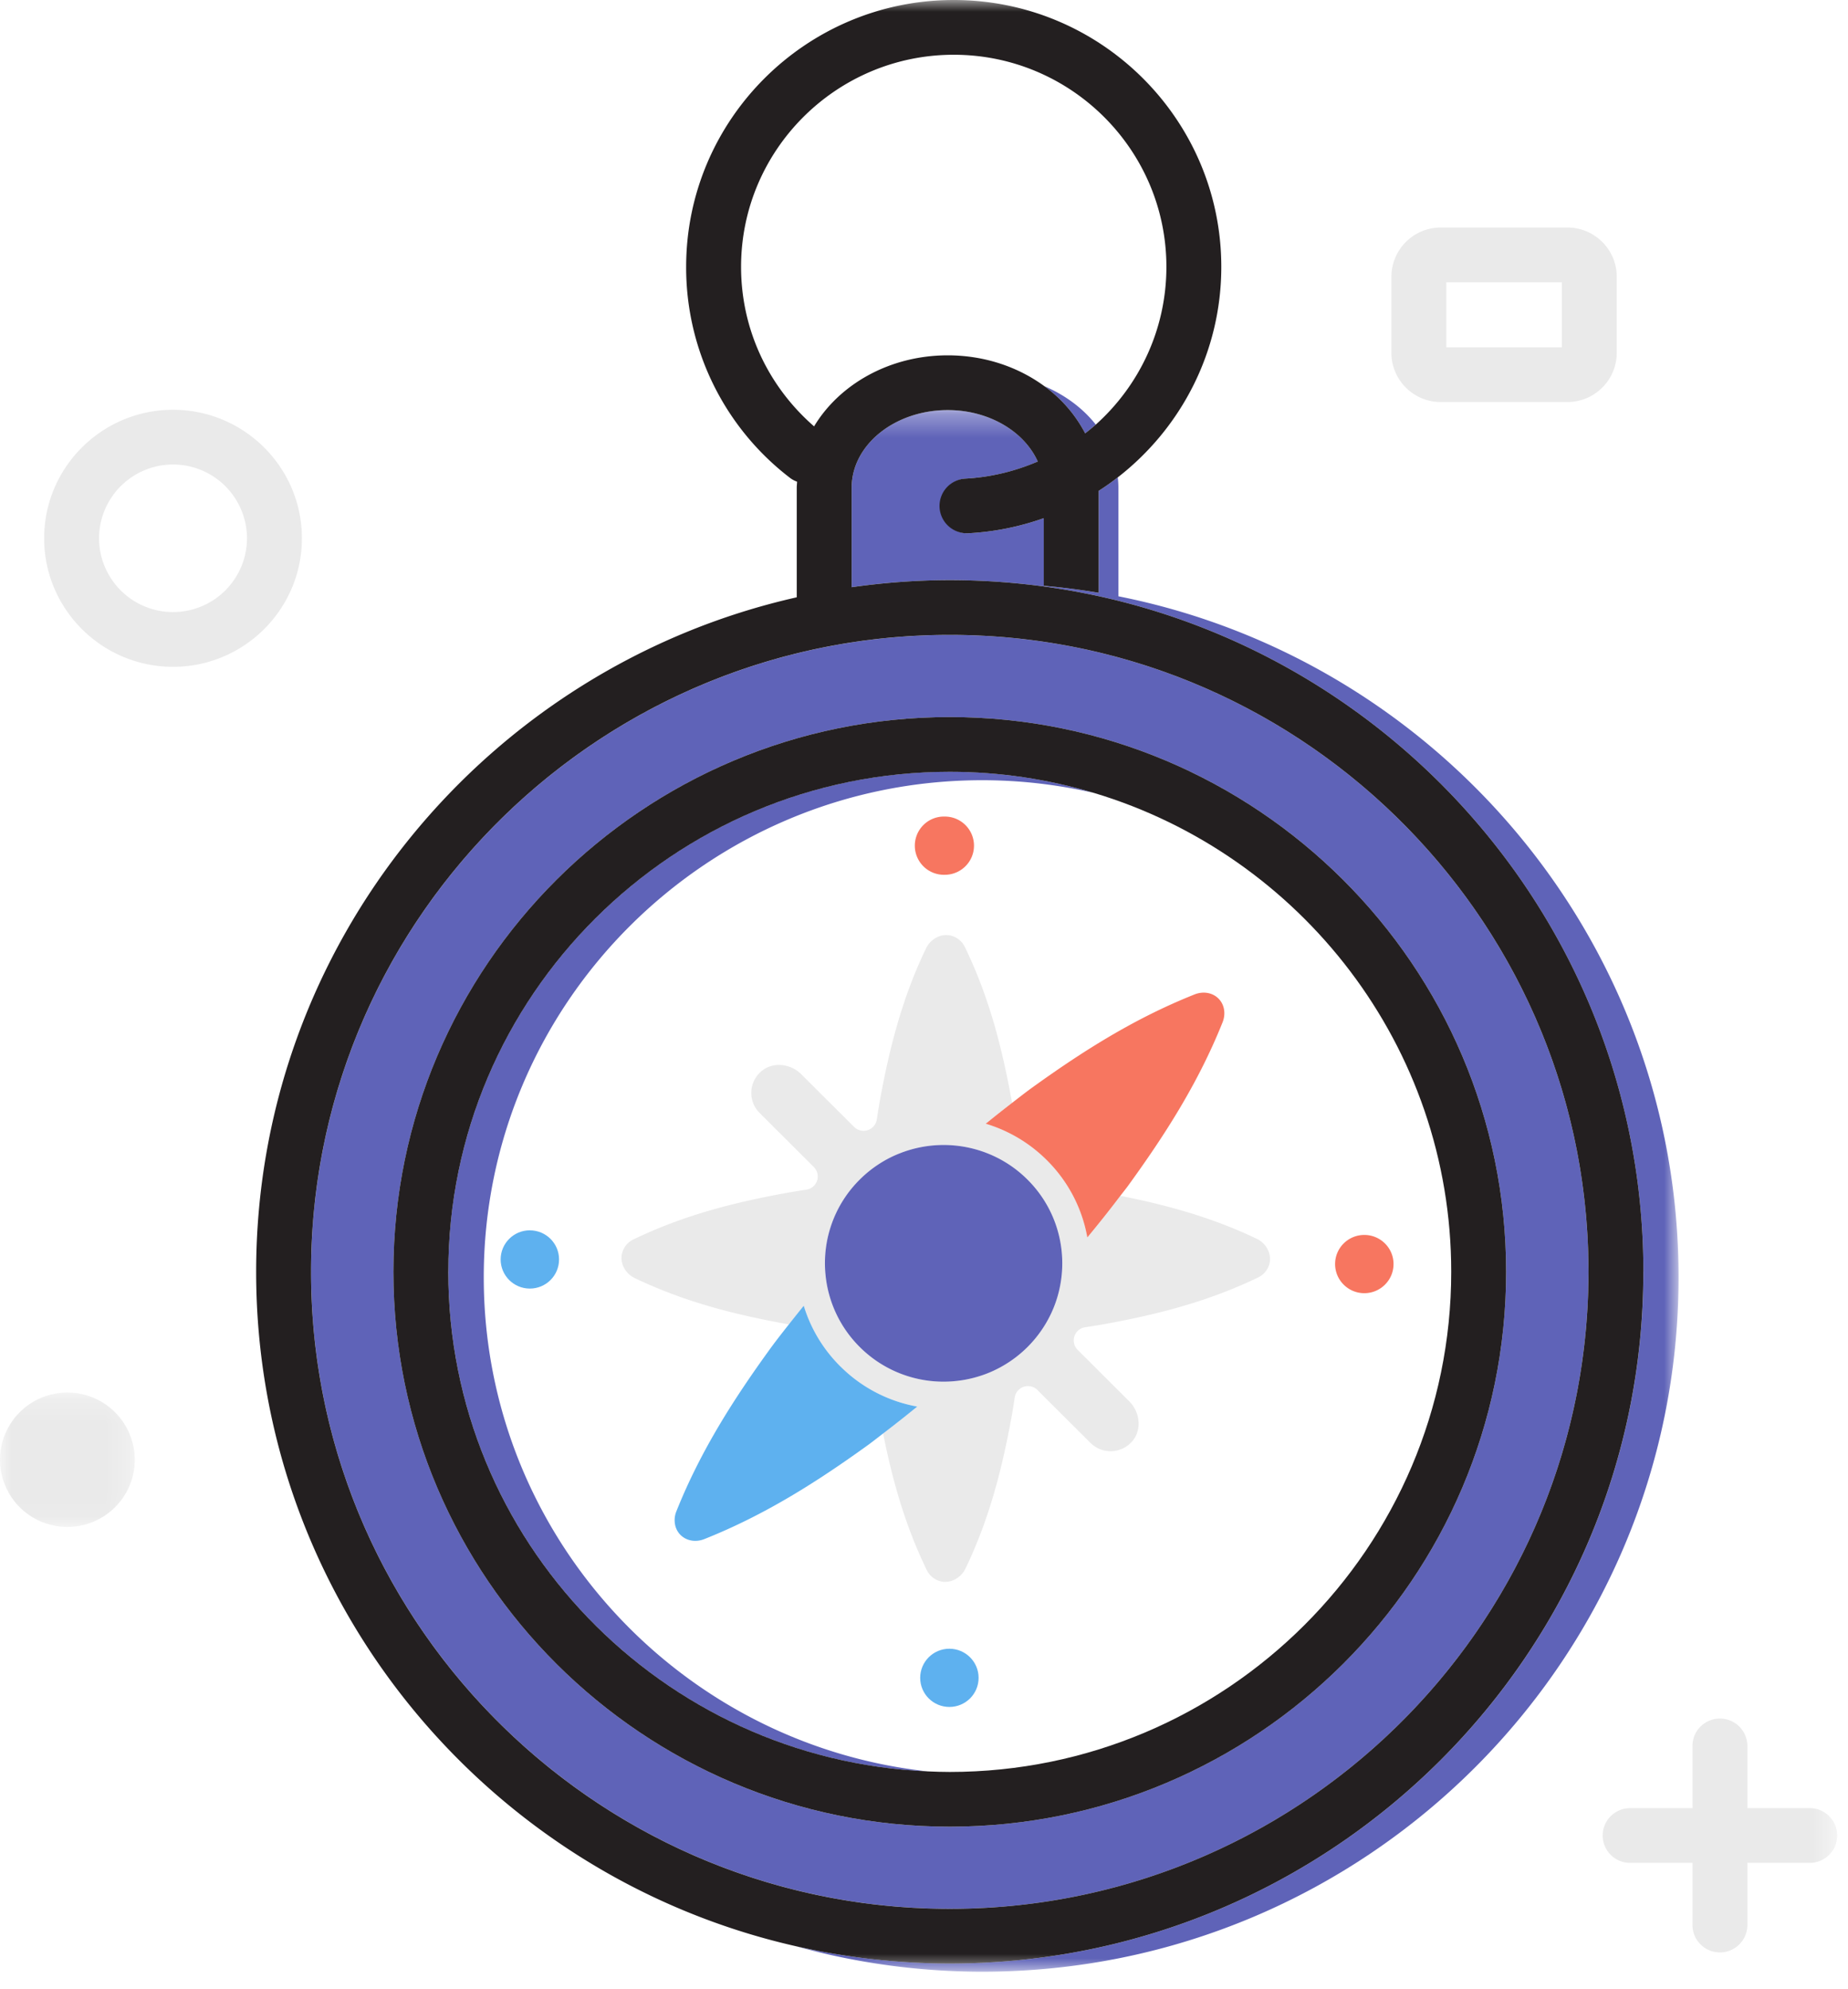 <svg viewBox="0 0 79 85" xmlns="http://www.w3.org/2000/svg" width="79" xmlns:xlink="http://www.w3.org/1999/xlink">
  <defs>
    <path id="a" d="M.336.324h37.786v66.74H.336z"/>
    <path id="c" d="M0 .203h5.761v5.743H0z"/>
    <path id="e" d="M0 84.265h78.538V0H0z"/>
  </defs>
  <g fill="none" fill-rule="evenodd">
    <path d="M44.645 16.504a5.825 5.825 0 0 1 1.745 2.016c.154-.121.308-.244.454-.374-.551-.697-1.31-1.263-2.199-1.642" fill="#5F63B8"/>
    <g transform="translate(33.634 17.201)">
      <mask id="b" fill="#fff">
        <use xlink:href="#a"/>
      </mask>
      <path d="M14.176 8.283V3.647c0-.152-.01-.3-.026-.447a11.75 11.75 0 0 1-.816.578v4.356a29.394 29.394 0 0 0-2.347-.301V4.944a11.45 11.45 0 0 1-3.22.645l-.065.002a1.171 1.171 0 0 1-.063-2.338 9.044 9.044 0 0 0 3.09-.73C10.156 1.245 8.655.324 6.88.324c-2.264 0-4.106 1.49-4.106 3.323v4.247a29.773 29.773 0 0 1 4.194-.302c16.35 0 29.651 13.262 29.651 29.562S23.32 66.716 6.97 66.716c-2.281 0-4.5-.266-6.633-.754a29.777 29.777 0 0 0 8.02 1.102c16.412 0 29.766-13.313 29.766-29.677 0-14.378-10.31-26.397-23.946-29.104" fill="#5F63B8" mask="url(#b)"/>
    </g>
    <path d="M20.68 54.588c0-11.714 9.559-21.244 21.309-21.244 1.646 0 3.246.192 4.785.546a21.425 21.425 0 0 0-6.172-.907c-11.82 0-21.437 9.587-21.437 21.372 0 11.471 9.113 20.857 20.499 21.35-10.66-1.16-18.984-10.185-18.984-21.117" fill="#5F63B8"/>
    <path d="M64.385 54.355c0 13.075-10.67 23.712-23.783 23.712-13.114 0-23.783-10.637-23.783-23.712 0-13.074 10.669-23.71 23.783-23.71s23.783 10.636 23.783 23.71m-51.088 0c0 15.01 12.25 27.223 27.305 27.223 15.056 0 27.305-12.212 27.305-27.223 0-15.01-12.25-27.222-27.305-27.222-15.056 0-27.305 12.212-27.305 27.222" fill="#5F63B8"/>
    <g transform="translate(0 59.311)">
      <mask id="d" fill="#fff">
        <use xlink:href="#c"/>
      </mask>
      <path d="M2.88.203A2.876 2.876 0 0 0 0 3.075a2.876 2.876 0 0 0 2.88 2.87c1.59 0 2.881-1.284 2.881-2.87A2.877 2.877 0 0 0 2.881.203" fill="#EAEAEA" mask="url(#d)"/>
    </g>
    <mask id="f" fill="#fff">
      <use xlink:href="#e"/>
    </mask>
    <path d="M61.827 14.842h4.94v-2.778h-4.94v2.778zm-.238 2.34h5.415c1.163 0 2.11-.943 2.11-2.103v-3.252c0-1.16-.947-2.103-2.11-2.103h-5.415a2.109 2.109 0 0 0-2.108 2.103v3.252c0 1.16.946 2.103 2.108 2.103zM7.397 26.158a3.162 3.162 0 0 1-3.163-3.153 3.162 3.162 0 0 1 3.163-3.153 3.161 3.161 0 0 1 3.162 3.153 3.162 3.162 0 0 1-3.162 3.153m5.509-3.153c0-3.029-2.471-5.492-5.509-5.492-3.038 0-5.51 2.463-5.51 5.492s2.472 5.493 5.51 5.493 5.509-2.464 5.509-5.493M77.365 77.275h-2.667v-2.659c0-.646-.525-1.17-1.173-1.17s-1.173.524-1.173 1.17v2.659h-2.666c-.648 0-1.173.524-1.173 1.17 0 .645.525 1.169 1.173 1.169h2.666v2.657c0 .645.525 1.17 1.173 1.17s1.173-.525 1.173-1.17v-2.657h2.667c.647 0 1.173-.524 1.173-1.17 0-.645-.526-1.17-1.173-1.17M42.248 49.303c.61.247 1.182.617 1.678 1.111a5.04 5.04 0 0 1 1.114 5.48 5.06 5.06 0 0 1-2.792 2.783 5.112 5.112 0 0 1-3.353.162 5.054 5.054 0 0 1-2.143-1.272 5.038 5.038 0 0 1-1.394-4.543 5.02 5.02 0 0 1 1.394-2.61 5.03 5.03 0 0 1 1.678-1.11 5.1 5.1 0 0 1 3.818 0m-1.005-8.837a.901.901 0 0 0-.533-.464c-.439-.144-.922.107-1.121.523-1.06 2.2-1.594 4.4-1.992 6.6-.04.238-.08.478-.115.718a.573.573 0 0 1-.972.316l-2.257-2.25c-.456-.455-1.204-.547-1.698-.134a1.21 1.21 0 0 0-.082 1.789l2.317 2.31a.57.57 0 0 1-.317.968c-.24.036-.48.074-.72.115-2.227.401-4.454.939-6.679 2.014a.898.898 0 0 0-.465.532c-.146.437.107.918.524 1.117 2.196 1.052 4.392 1.584 6.589 1.98.21-.267.423-.533.638-.797a6.186 6.186 0 0 0 1.562 2.59 6.201 6.201 0 0 0 3.29 1.718c-.478.392-.965.775-1.459 1.151.387 1.945.92 3.89 1.864 5.836.103.21.286.382.533.464.44.145.921-.108 1.121-.524 1.06-2.199 1.594-4.398 1.993-6.599.041-.239.079-.478.114-.719a.573.573 0 0 1 .972-.315l2.267 2.26a1.22 1.22 0 0 0 1.775-.059c.434-.492.346-1.256-.119-1.72l-2.203-2.196a.57.57 0 0 1 .317-.969c.24-.036.48-.074.721-.114 2.227-.401 4.452-.94 6.678-2.015a.902.902 0 0 0 .466-.53c.144-.439-.108-.92-.524-1.119-1.946-.931-3.89-1.454-5.835-1.837-.457.604-.929 1.197-1.41 1.778a6.172 6.172 0 0 0-1.728-3.298 6.226 6.226 0 0 0-2.615-1.562c.37-.301.745-.598 1.125-.89l-.001-.01c-.403-2.22-.942-4.439-2.02-6.658" fill="#EAEAEA" mask="url(#f)"/>
    <path d="M31.68 11.404c0-4.998 4.078-9.064 9.091-9.064 5.013 0 9.091 4.066 9.091 9.064 0 2.67-1.163 5.08-3.018 6.742-.146.13-.3.253-.454.374a5.835 5.835 0 0 0-1.745-2.016c-1.12-.822-2.56-1.318-4.131-1.318-2.478 0-4.63 1.234-5.713 3.036-1.982-1.725-3.121-4.174-3.121-6.818m36.226 42.951c0 15.01-12.249 27.223-27.304 27.223-15.056 0-27.305-12.212-27.305-27.223 0-15.01 12.249-27.222 27.305-27.222 15.055 0 27.304 12.212 27.304 27.222m2.347 0c0-16.3-13.301-29.561-29.65-29.561-1.425 0-2.825.107-4.196.302v-4.248c0-1.832 1.842-3.322 4.107-3.322 1.774 0 3.275.92 3.849 2.198-.957.41-1.994.67-3.09.73a1.172 1.172 0 0 0-1.108 1.231 1.173 1.173 0 0 0 1.17 1.107c.022 0 .043 0 .065-.002a11.478 11.478 0 0 0 3.22-.645v2.889c.792.069 1.575.17 2.347.3v-4.356c.281-.18.553-.373.817-.577 2.695-2.092 4.425-5.349 4.425-8.997C52.209 5.116 47.079 0 40.77 0c-6.307 0-11.438 5.116-11.438 11.404a11.32 11.32 0 0 0 4.441 9.02c.094.073.197.124.302.163-.004.088-.015.174-.015.26v4.68c-13.212 2.98-23.11 14.77-23.11 28.828 0 14.027 9.853 25.795 23.018 28.808 2.134.487 4.352.754 6.633.754 16.35 0 29.65-13.261 29.65-29.562" fill="#231F20" mask="url(#f)"/>
    <path d="M19.165 54.355c0-11.784 9.617-21.371 21.437-21.371 2.145 0 4.217.32 6.172.906 8.82 2.65 15.264 10.82 15.264 20.465 0 11.785-9.615 21.373-21.436 21.373-.314 0-.627-.01-.938-.024-11.387-.492-20.5-9.878-20.5-21.349m-2.346 0c0 13.075 10.67 23.712 23.784 23.712 13.114 0 23.783-10.637 23.783-23.712 0-13.074-10.669-23.71-23.783-23.71S16.818 41.28 16.818 54.354" fill="#231F20" mask="url(#f)"/>
    <path d="M35.922 58.394a6.186 6.186 0 0 1-1.562-2.59c-.215.264-.428.53-.638.798-.254.323-.509.647-.753.978-1.55 2.135-3 4.371-4.052 7.003a.996.996 0 0 0-.04.653c.151.51.704.75 1.235.539 2.64-1.05 4.882-2.494 7.024-4.04.209-.154.41-.315.617-.472.495-.376.981-.76 1.458-1.15a6.201 6.201 0 0 1-3.289-1.72" fill="#5EB1EF" mask="url(#f)"/>
    <path d="M44.755 49.587a6.172 6.172 0 0 1 1.727 3.298c.482-.582.954-1.174 1.411-1.779.105-.138.215-.272.318-.412 1.55-2.135 2.999-4.372 4.052-7.002.083-.208.102-.438.039-.654-.15-.509-.703-.75-1.235-.539-2.64 1.05-4.882 2.494-7.023 4.04-.264.194-.52.396-.779.595a50.3 50.3 0 0 0-1.125.891 6.226 6.226 0 0 1 2.615 1.562" fill="#F77660" mask="url(#f)"/>
    <path d="M38.43 49.303a5.04 5.04 0 0 0-1.679 1.111 5.029 5.029 0 0 0-1.462 4.06 5.036 5.036 0 0 0 1.463 3.092 5.06 5.06 0 0 0 3.586 1.482 5.12 5.12 0 0 0 1.91-.37 5.078 5.078 0 0 0 2.792-2.785 5.063 5.063 0 0 0 0-3.806 5.031 5.031 0 0 0-1.115-1.673 5.045 5.045 0 0 0-1.677-1.11 5.103 5.103 0 0 0-3.818 0" fill="#5F63B8" mask="url(#f)"/>
    <path d="M40.388 37.386c.69 0 1.249-.558 1.249-1.245 0-.688-.56-1.244-1.249-1.244a1.245 1.245 0 1 0 0 2.489M58.323 55.267c.69 0 1.249-.558 1.249-1.246 0-.687-.56-1.243-1.249-1.243-.69 0-1.249.556-1.249 1.243 0 .688.56 1.246 1.25 1.246" fill="#F77660" mask="url(#f)"/>
    <path d="M40.585 70.462c-.69 0-1.248.557-1.248 1.244 0 .688.559 1.244 1.248 1.244.69 0 1.249-.556 1.249-1.244 0-.687-.56-1.244-1.249-1.244M22.65 52.58c-.689 0-1.248.558-1.248 1.245 0 .688.56 1.245 1.248 1.245.69 0 1.249-.557 1.249-1.245 0-.687-.56-1.244-1.249-1.244" fill="#5EB1EF" mask="url(#f)"/>
  </g>
</svg>
